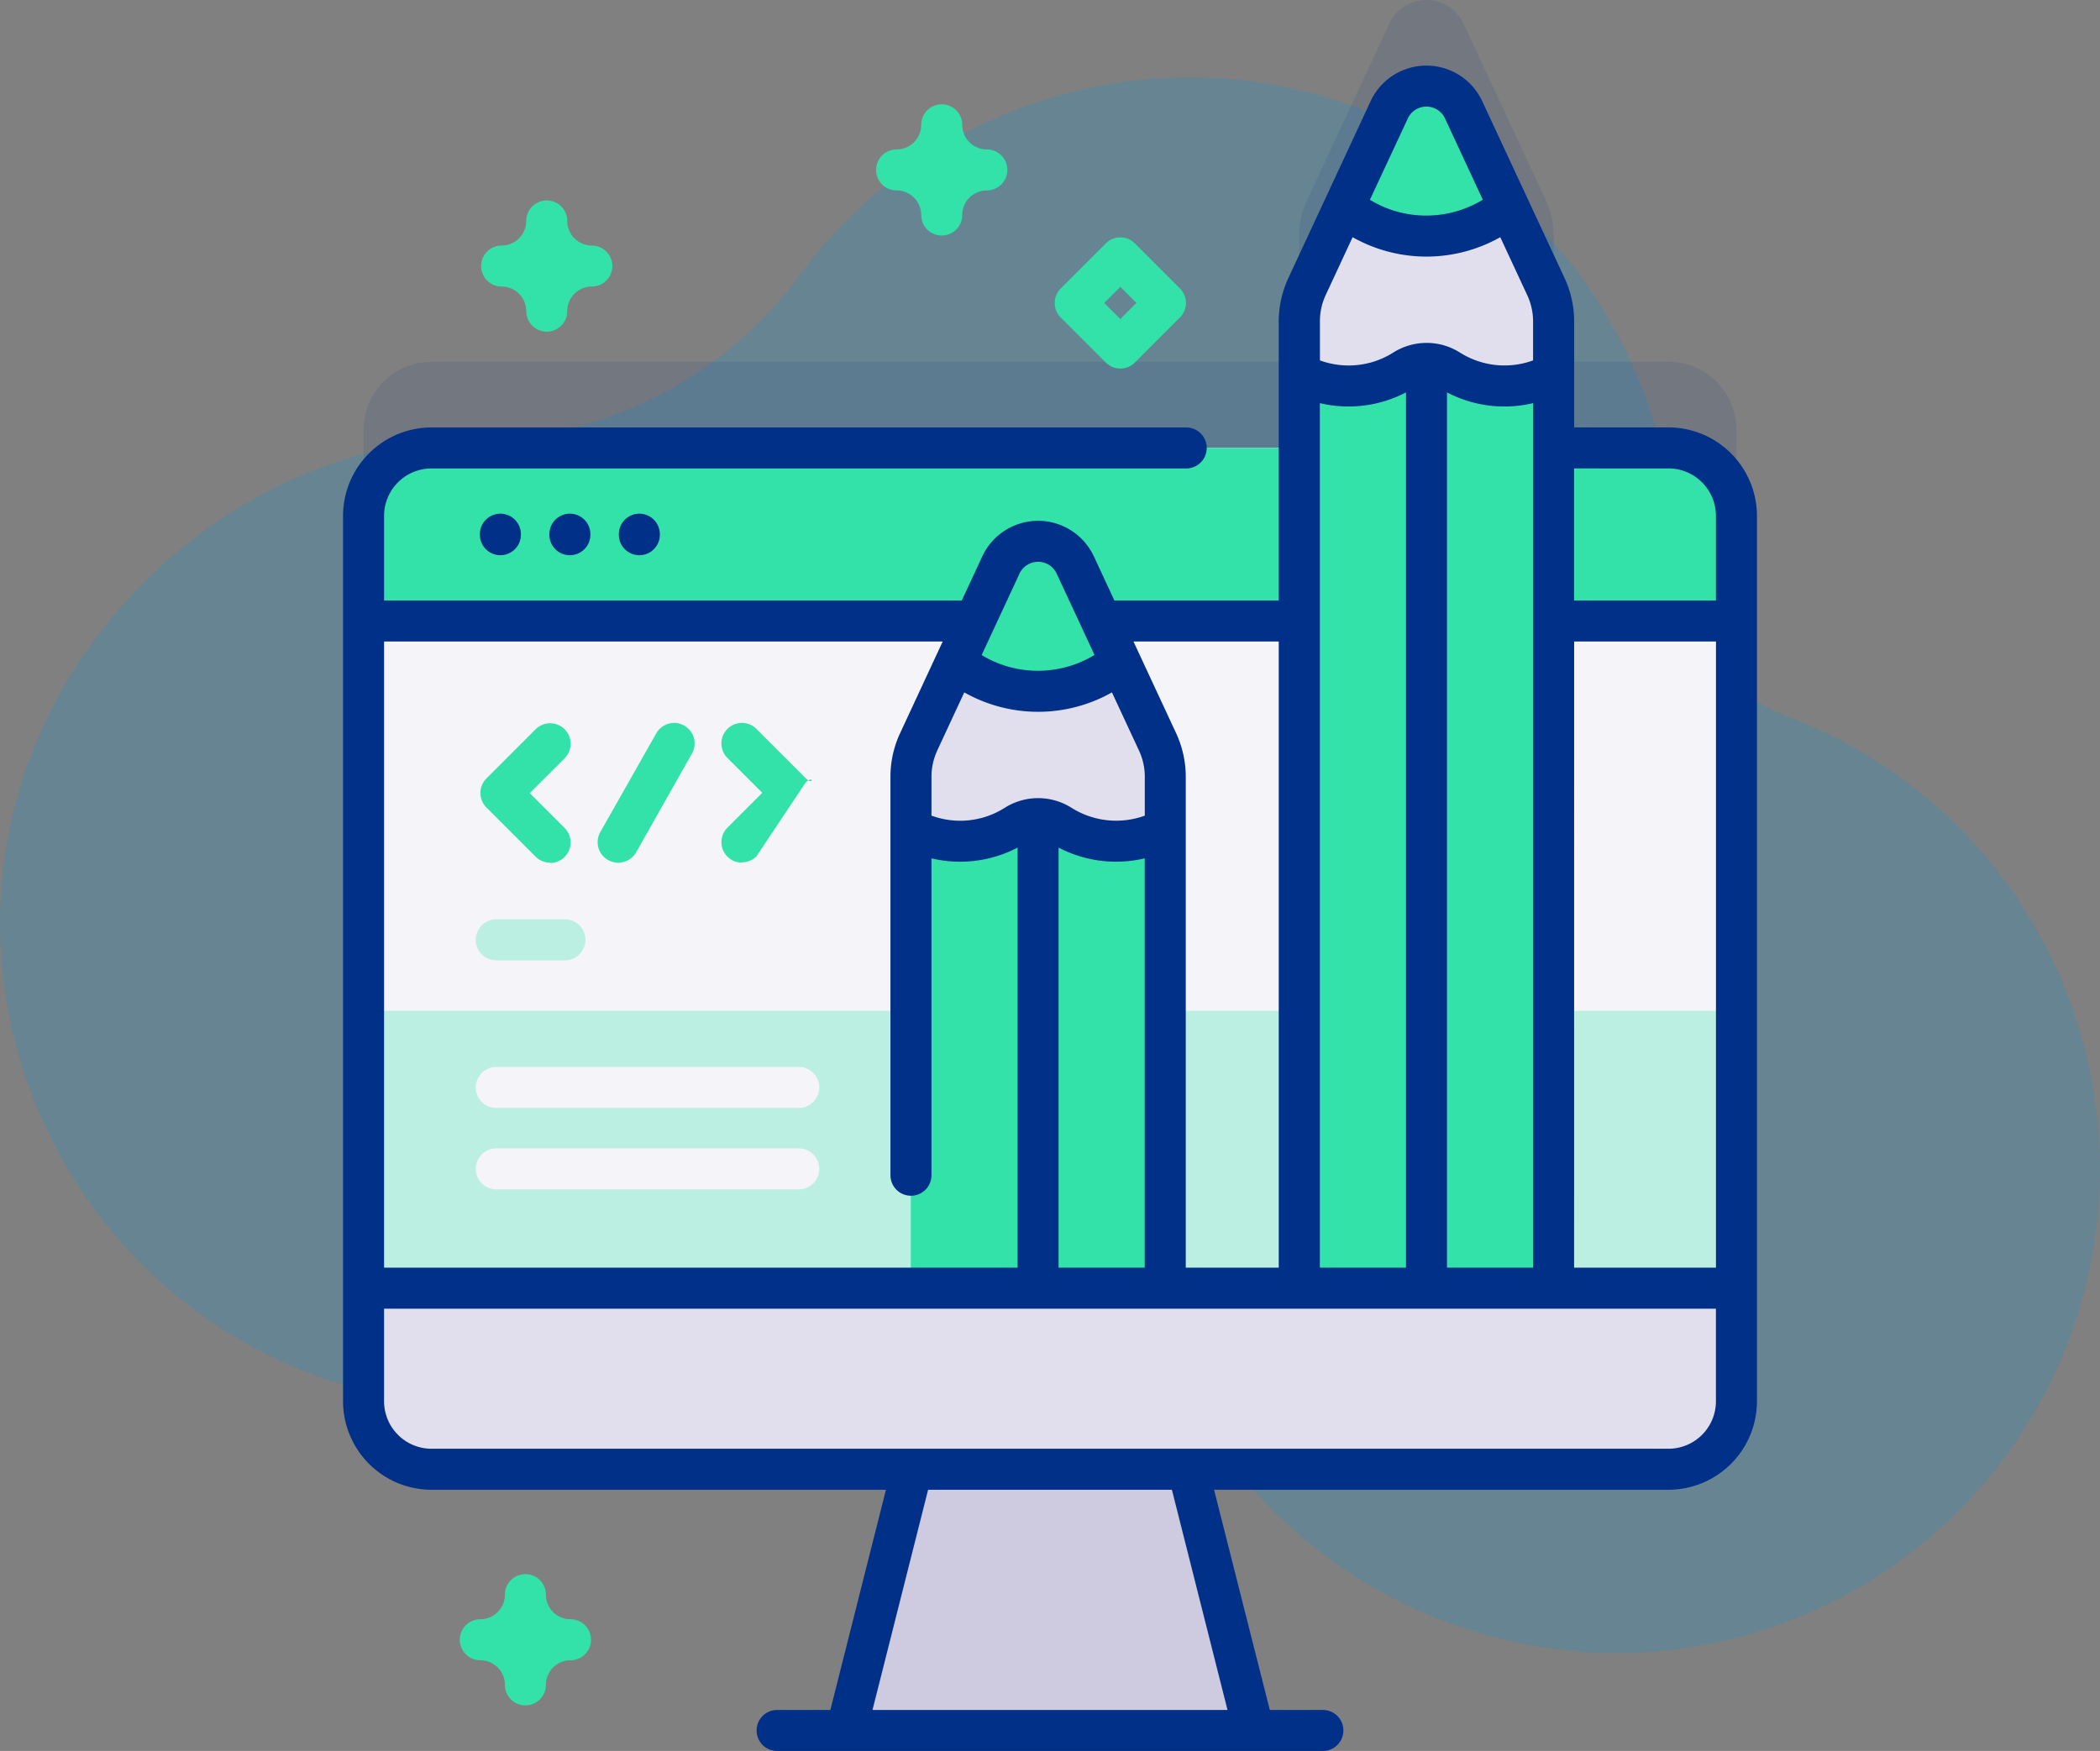 <svg id="Capa_1" data-name="Capa 1" xmlns="http://www.w3.org/2000/svg" viewBox="0 0 512 427"><rect x="0" y="0" width="512" height="427" fill="#808080" stroke="none"/><defs><style>.cls-1{fill:#0099da;opacity:0.2;}.cls-2,.cls-8{fill:#003087;}.cls-2{opacity:0.1;}.cls-3{fill:#cecae0;}.cls-4{fill:#f5f4f9;}.cls-5,.cls-6{fill:#32e2a9;}.cls-5{opacity:0.3;}.cls-7{fill:#e1dfed;}</style></defs><title>icon_web_design</title><path class="cls-1" d="M505.63,289.42a117.78,117.78,0,0,0-69.86-72.2,42.76,42.76,0,0,1-27.58-39.43c0-.38,0-.77,0-1.15-1.51-64.59-55.49-116.33-120.08-115.23a117.91,117.91,0,0,0-92.91,47.92c-18.18,24.6-46.49,40-77.08,40l-2.7,0C53.49,150.67.84,203.79,0,265.72a118.06,118.06,0,0,0,228.92,42.15,24.16,24.16,0,0,1,29.28-14.77l.46.13a24.09,24.09,0,0,1,17.55,25.12A117.64,117.64,0,0,0,282,365.14c20.53,61.14,87.19,94.69,148.5,74.68a118,118,0,0,0,75.12-150.4Z" transform="translate(0 -42.5)"/><path class="cls-2" d="M406.79,130.73h-28V99.87a20,20,0,0,0-1.86-8.43L356.84,48.28a10,10,0,0,0-18.13,0L318.63,91.44a20,20,0,0,0-1.86,8.43v30.86H105.21A16.57,16.57,0,0,0,88.64,147.3V363.23a16.56,16.56,0,0,0,16.57,16.56H406.79a16.56,16.56,0,0,0,16.57-16.56V147.3a16.57,16.57,0,0,0-16.57-16.57Z" transform="translate(0 -42.5)"/><path class="cls-3" d="M305.69,464.5H206.31l12.95-51.35,6.92-27.42h59.64l6.92,27.42Z" transform="translate(0 -42.5)"/><path class="cls-4" d="M406.79,400.8H105.21a16.57,16.57,0,0,1-16.57-16.57V168.3a16.57,16.57,0,0,1,16.57-16.57H406.79a16.57,16.57,0,0,1,16.57,16.57V384.23a16.57,16.57,0,0,1-16.57,16.57Z" transform="translate(0 -42.5)"/><path class="cls-5" d="M88.64,289v95.23a16.57,16.57,0,0,0,16.57,16.57H406.79a16.57,16.57,0,0,0,16.57-16.57V289Z" transform="translate(0 -42.5)"/><path class="cls-6" d="M423.36,193.94V168.3a16.57,16.57,0,0,0-16.57-16.57H105.21A16.57,16.57,0,0,0,88.64,168.3v25.64Z" transform="translate(0 -42.5)"/><path class="cls-7" d="M88.64,356.64v27.59a16.57,16.57,0,0,0,16.57,16.57H406.79a16.57,16.57,0,0,0,16.57-16.57V356.64Z" transform="translate(0 -42.5)"/><path class="cls-4" d="M194.72,312.69H121a5,5,0,0,1,0-10h73.75a5,5,0,0,1,0,10Z" transform="translate(0 -42.5)"/><path class="cls-5" d="M137.71,276.69H121a5,5,0,0,1,0-10h16.74a5,5,0,0,1,0,10Z" transform="translate(0 -42.5)"/><path class="cls-4" d="M194.72,332.55H121a5,5,0,1,1,0-10h73.75a5,5,0,1,1,0,10Z" transform="translate(0 -42.5)"/><path class="cls-6" d="M134.12,252.87a5,5,0,0,1-3.53-1.46l-12-12a5,5,0,0,1,0-7.07l12-12a5,5,0,0,1,7.07,7.08l-8.5,8.5,8.5,8.5a5,5,0,0,1-3.54,8.53Z" transform="translate(0 -42.5)"/><path class="cls-6" d="M180.89,252.87a5,5,0,0,1-3.54-8.53l8.5-8.5-8.5-8.5a5,5,0,0,1,7.08-7.08l12,12c1.95,1.95,1.95-.88,0,1.07l-12,18a5,5,0,0,1-3.54,1.46Z" transform="translate(0 -42.5)"/><path class="cls-6" d="M150.71,252.87a5.07,5.07,0,0,1-2.46-.64,5,5,0,0,1-1.89-6.82L160,221.34a5,5,0,0,1,8.71,4.92l-13.6,24.07A5,5,0,0,1,150.71,252.87Z" transform="translate(0 -42.5)"/><path class="cls-6" d="M338.71,69.29l-20.08,43.15a20,20,0,0,0-1.86,8.44V356.64h62V120.88a20,20,0,0,0-1.86-8.44L356.84,69.29a10,10,0,0,0-18.13,0Z" transform="translate(0 -42.5)"/><path class="cls-6" d="M316.77,126.62h31v230h-31Z" transform="translate(0 -42.5)"/><path class="cls-7" d="M338.71,69.29l-20.08,43.15a20,20,0,0,0-1.86,8.44v12.74a25.37,25.37,0,0,0,25.61-1,10.19,10.19,0,0,1,10.91.08,25.36,25.36,0,0,0,25.48.88V120.88a20.13,20.13,0,0,0-1.86-8.44L356.84,69.29a10,10,0,0,0-18.13,0Z" transform="translate(0 -42.5)"/><path class="cls-6" d="M338.71,69.29l-11,23.62a31.62,31.62,0,0,0,40.09,0l-11-23.61a10,10,0,0,0-18.13,0Z" transform="translate(0 -42.5)"/><path class="cls-6" d="M244,180.3,224,223.45a20,20,0,0,0-1.87,8.44V356.64h62V231.89a20,20,0,0,0-1.87-8.44L262.17,180.3a10,10,0,0,0-18.14,0Z" transform="translate(0 -42.5)"/><path class="cls-6" d="M222.09,237.63h31v119h-31Z" transform="translate(0 -42.5)"/><path class="cls-7" d="M244,180.3,224,223.45a20,20,0,0,0-1.87,8.44v12.74a25.38,25.38,0,0,0,25.62-1,10.19,10.19,0,0,1,10.91.08,25.36,25.36,0,0,0,25.48.88V231.88a20,20,0,0,0-1.87-8.43L262.16,180.3a10,10,0,0,0-18.13,0Z" transform="translate(0 -42.5)"/><path class="cls-6" d="M244,180.3l-11,23.62a31.64,31.64,0,0,0,40.1,0l-11-23.61a10,10,0,0,0-18.14,0Z" transform="translate(0 -42.5)"/><path class="cls-8" d="M117,172.77v.13a5,5,0,0,0,10,0v-.13a5,5,0,0,0-10,0Z" transform="translate(0 -42.5)"/><path class="cls-8" d="M133.94,172.77v.13a5,5,0,1,0,10,0v-.13a5,5,0,0,0-10,0Z" transform="translate(0 -42.5)"/><path class="cls-8" d="M150.88,172.77v.13a5,5,0,0,0,10,0v-.13a5,5,0,1,0-10,0Z" transform="translate(0 -42.5)"/><path class="cls-8" d="M406.79,146.73h-23V120.88a25.18,25.18,0,0,0-2.32-10.54L361.38,67.18a15,15,0,0,0-27.21,0L314.1,110.34a25.23,25.23,0,0,0-2.33,10.54v68.06H271.7l-5-10.75a15,15,0,0,0-27.21,0l-5,10.75H93.64V168.3a11.57,11.57,0,0,1,11.57-11.56h184a5,5,0,0,0,0-10h-184A21.59,21.59,0,0,0,83.64,168.3V384.23a21.6,21.6,0,0,0,21.57,21.57H216l-13.55,53.7H189.47a5,5,0,0,0,0,10H322.53a5,5,0,0,0,0-10H309.59L296,405.8H406.79a21.6,21.6,0,0,0,21.57-21.57V168.3a21.6,21.6,0,0,0-21.57-21.57Zm-54,204.91V138.19a30.11,30.11,0,0,0,14,3.44,30.51,30.51,0,0,0,7-.82V351.64Zm-31,0V140.81a30.51,30.51,0,0,0,7,.82,30.19,30.19,0,0,0,14-3.44V351.64Zm62-152.7h34.58v152.7H383.78Zm23-42.21a11.58,11.58,0,0,1,11.57,11.57v20.64H383.78V156.73ZM343.24,71.39a5,5,0,0,1,9.07,0l9.21,19.82a26.59,26.59,0,0,1-13.75,3.86A26.24,26.24,0,0,1,334,91.22Zm-20.07,43.16,6.61-14.21a36.6,36.6,0,0,0,36,0l6.61,14.21a15.2,15.2,0,0,1,1.39,6.33v9.51A20.32,20.32,0,0,1,356,128.51a15.21,15.21,0,0,0-16.27-.06,20.27,20.27,0,0,1-10.92,3.18,20.52,20.52,0,0,1-7-1.24v-9.51A15.06,15.06,0,0,1,323.17,114.55Zm-11.4,84.39v152.7H289.1V231.89a25.23,25.23,0,0,0-2.33-10.54l-10.42-22.41Zm-53.68,152.7V249.2a30.26,30.26,0,0,0,21,2.62v99.82Zm-29.6-126.08,6.61-14.21a36.6,36.6,0,0,0,36,0l6.61,14.21a15.06,15.06,0,0,1,1.4,6.33v9.52a20.41,20.41,0,0,1-17.81-1.88,15.23,15.23,0,0,0-16.28-.07,20.26,20.26,0,0,1-17.92,1.94v-9.51a15.21,15.21,0,0,1,1.4-6.33Zm20.07-43.16a5,5,0,0,1,9.07,0l9.22,19.82a26.6,26.6,0,0,1-13.76,3.86,26.32,26.32,0,0,1-13.75-3.84Zm-18.72,16.54-10.41,22.41a25.08,25.08,0,0,0-2.33,10.54V329.1a5,5,0,0,0,10,0V251.82a30.21,30.21,0,0,0,21-2.62V351.64H93.64V198.94ZM299.28,459.5H212.72l13.56-53.7h59.44Zm107.51-63.7H105.21a11.58,11.58,0,0,1-11.57-11.57V361.64H418.36v22.59A11.58,11.58,0,0,1,406.79,395.8Z" transform="translate(0 -42.5)"/><path class="cls-6" d="M273.15,132.38a5,5,0,0,1-3.54-1.46l-11-11a5,5,0,0,1,0-7.07l11-11a5,5,0,0,1,7.07,0l11,11a5,5,0,0,1,0,7.07l-11,11A5,5,0,0,1,273.15,132.38Zm-3.93-16,3.93,3.92,3.92-3.92-3.92-3.93Z" transform="translate(0 -42.5)"/><path class="cls-6" d="M128.1,458.38a5,5,0,0,1-5-5,6,6,0,0,0-6-6,5,5,0,0,1,0-10,6,6,0,0,0,6-6,5,5,0,0,1,10,0,6,6,0,0,0,6,6,5,5,0,1,1,0,10,6,6,0,0,0-6,6A5,5,0,0,1,128.1,458.38Z" transform="translate(0 -42.5)"/><path class="cls-6" d="M229.6,99.94a5,5,0,0,1-5-5,6,6,0,0,0-6-6,5,5,0,1,1,0-10,6,6,0,0,0,6-6,5,5,0,0,1,10,0,6,6,0,0,0,6,6,5,5,0,0,1,0,10,6,6,0,0,0-6,6A5,5,0,0,1,229.6,99.94Z" transform="translate(0 -42.5)"/><path class="cls-6" d="M133.3,123.38a5,5,0,0,1-5-5,6,6,0,0,0-6-6,5,5,0,0,1,0-10,6,6,0,0,0,6-6,5,5,0,1,1,10,0,6,6,0,0,0,6,6,5,5,0,0,1,0,10,6,6,0,0,0-6,6A5,5,0,0,1,133.3,123.38Z" transform="translate(0 -42.5)"/></svg>